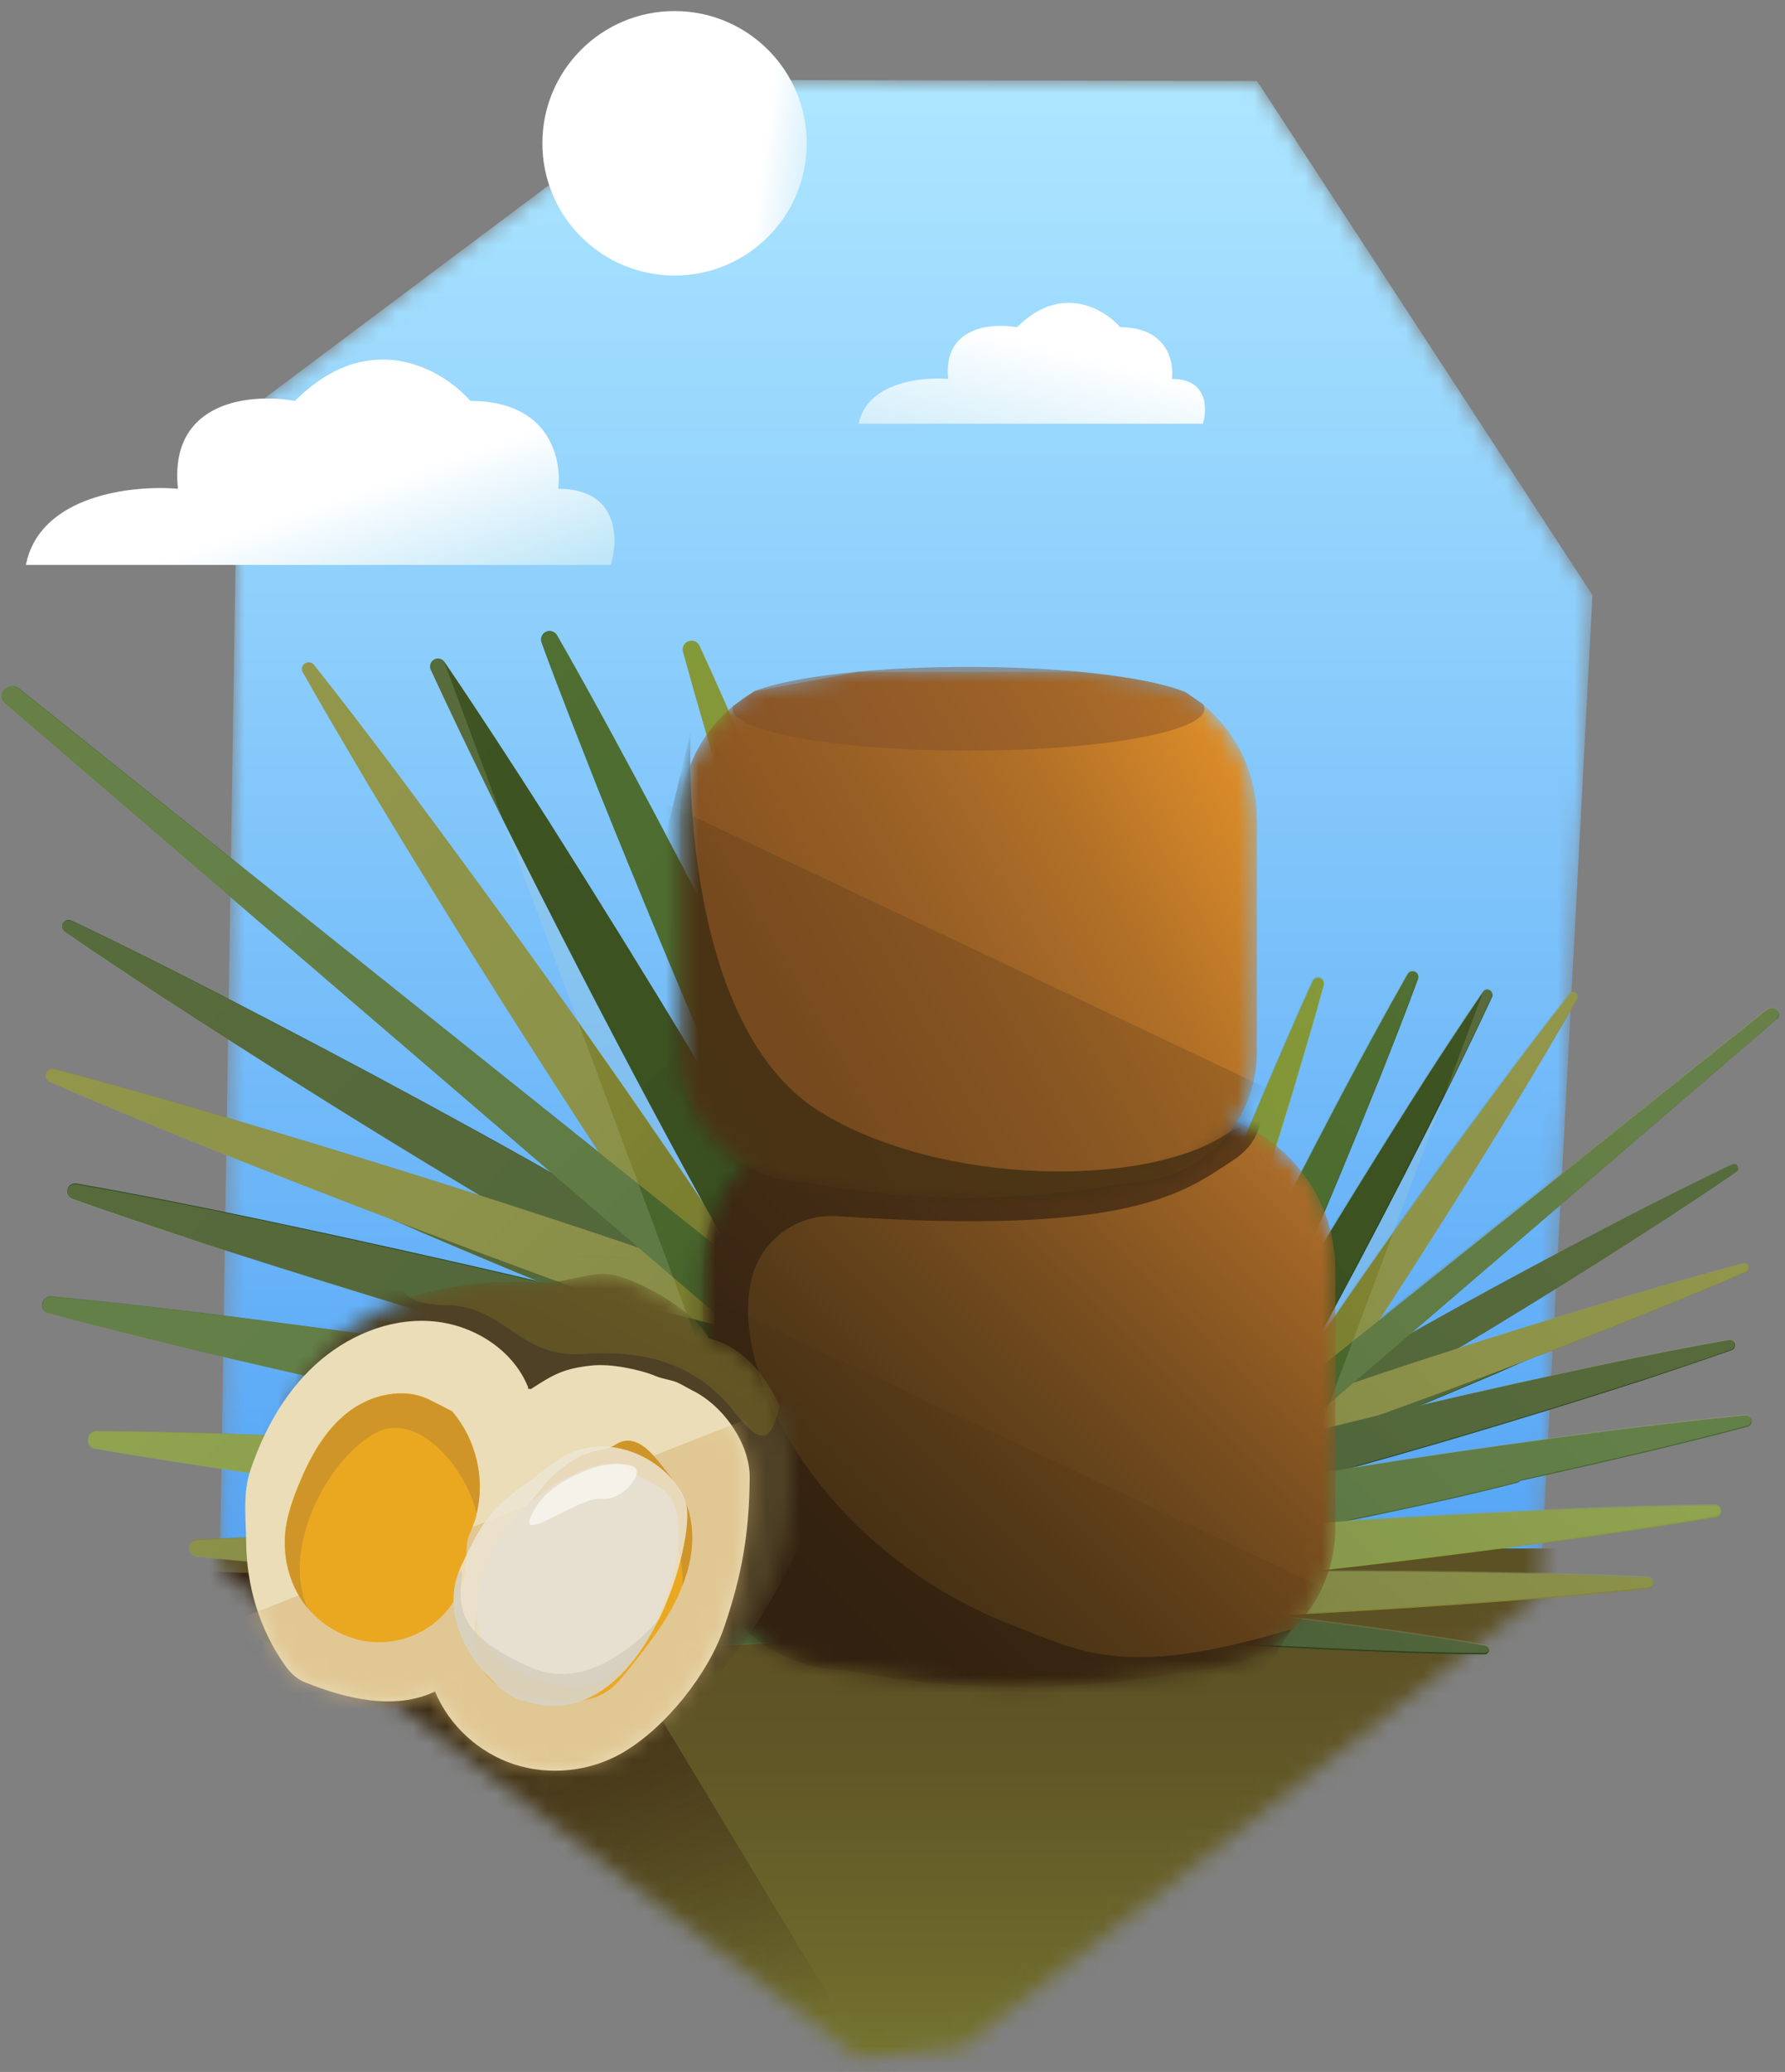 <svg width="106" height="123" viewBox="0 0 106 123" fill="none" xmlns="http://www.w3.org/2000/svg">
<rect x="0" y="0" width="106" height="123" fill="#808080" stroke="none"/>
<mask id="mask0_650_154" style="mask-type:luminance" maskUnits="userSpaceOnUse" x="13" y="4" width="82" height="119">
<path d="M50.989 122.177L13.053 93.143L14.122 24.835L40.937 4.744L74.649 4.811L94.567 35.329L91.439 94.72L57.125 121.575L50.989 122.177Z" fill="white"/>
</mask>
<g mask="url(#mask0_650_154)">
<path d="M50.989 122.177L13.052 93.143L14.121 24.835L40.936 4.744L74.649 4.811L94.566 35.329L91.438 94.72L57.124 121.575L50.989 122.177Z" fill="url(#paint0_linear_650_154)"/>
<path d="M5.834 131.775H104.445V91.926L5.834 91.926V131.775Z" fill="url(#paint1_linear_650_154)"/>
<path d="M34.539 94.207L50.992 121.457C49.716 123.529 54.015 126.639 54.954 127.064C55.075 127.096 55.127 127.113 55.105 127.113C55.076 127.113 55.024 127.096 54.954 127.064C52.878 126.515 30.611 121.477 19.114 118.886L9.859 93.178L34.539 94.207Z" fill="url(#paint2_linear_650_154)"/>
</g>
<path d="M61.964 95.241C62.419 89.146 63.1 83.05 63.876 76.995C64.143 75.03 64.437 72.877 64.758 70.926C64.785 70.792 64.918 70.699 65.052 70.712C65.172 70.739 65.266 70.846 65.266 70.966C65.266 72.436 65.239 74.081 65.212 75.564C65.038 82.181 64.718 88.825 64.156 95.415C63.969 96.845 61.911 96.698 61.964 95.241Z" fill="#2C421C"/>
<path d="M63.93 94.694C70.025 95.201 76.107 95.937 82.163 96.765C84.128 97.046 86.266 97.354 88.218 97.701C88.352 97.728 88.445 97.862 88.419 97.995C88.392 98.115 88.285 98.209 88.165 98.209C86.694 98.209 85.05 98.156 83.566 98.116C76.949 97.875 70.319 97.501 63.716 96.886C62.285 96.699 62.459 94.64 63.916 94.694H63.93Z" fill="#2C421C"/>
<path d="M73.728 85.349C78.607 83.518 83.579 81.887 88.565 80.35C90.183 79.855 91.961 79.334 93.591 78.893C93.712 78.866 93.845 78.933 93.872 79.067C93.899 79.174 93.846 79.294 93.752 79.334C92.963 79.708 92.174 80.069 91.373 80.43C90.771 80.698 89.581 81.219 88.98 81.486C84.181 83.531 79.342 85.51 74.436 87.274C73.166 87.675 72.498 85.884 73.728 85.363V85.349Z" fill="#2C421C"/>
<path d="M68.047 90.095C73.501 89.199 79.008 88.517 84.502 87.956C85.184 87.889 86.574 87.755 87.256 87.702C88.178 87.622 89.101 87.555 90.023 87.501C90.17 87.501 90.29 87.609 90.304 87.755C90.304 87.889 90.224 87.996 90.103 88.023C88.82 88.357 87.363 88.705 86.066 88.999C80.225 90.309 74.33 91.472 68.408 92.381C66.911 92.541 66.55 90.416 68.047 90.095Z" fill="#436530"/>
<path d="M76.896 81.66C81.093 75.377 85.504 69.215 90.022 63.159C91.038 61.809 92.175 60.325 93.217 59.002C93.311 58.882 93.485 58.868 93.592 58.962C93.699 59.042 93.725 59.189 93.659 59.31C92.83 60.78 91.881 62.384 91.012 63.841C88.325 68.319 85.518 72.784 82.684 77.168C81.414 79.12 80.144 81.058 78.821 82.983C78.46 83.518 77.725 83.652 77.19 83.291C76.668 82.93 76.522 82.208 76.869 81.687L76.896 81.66Z" fill="#878533"/>
<path d="M70.693 87.608C76.628 85.857 82.643 84.307 88.672 82.863C90.624 82.409 92.763 81.914 94.728 81.513C94.861 81.486 94.995 81.58 95.022 81.713C95.048 81.834 94.981 81.954 94.861 81.994C93.471 82.529 91.894 83.077 90.49 83.585C84.154 85.777 77.751 87.849 71.294 89.68C69.918 90.015 69.343 88.076 70.693 87.608Z" fill="#8A9E3B"/>
<path d="M72.457 84.307C76.093 77.797 79.983 71.421 83.966 65.124C85.263 63.079 86.707 60.874 88.07 58.882C88.164 58.735 88.364 58.708 88.498 58.802C88.618 58.895 88.672 59.056 88.605 59.189C87.856 60.82 86.974 62.625 86.186 64.242C82.59 71.474 78.82 78.639 74.81 85.644C73.861 87.141 71.642 85.911 72.444 84.307H72.457Z" fill="#2C421C"/>
<path d="M68.608 87.261C72.057 79.775 75.786 72.383 79.623 65.085C80.879 62.718 82.269 60.152 83.593 57.826C83.686 57.666 83.9 57.612 84.061 57.706C84.208 57.786 84.261 57.96 84.208 58.12C83.526 59.992 82.71 62.05 81.975 63.908C78.633 72.196 75.104 80.444 71.295 88.518C70.386 90.242 67.859 89.079 68.594 87.261H68.608Z" fill="#436530"/>
<path d="M64.892 90.803C67.833 82.555 71.081 74.388 74.45 66.301C75.559 63.681 76.775 60.82 77.952 58.253C78.032 58.08 78.246 57.999 78.42 58.08C78.58 58.147 78.66 58.32 78.607 58.494C78.059 60.526 77.377 62.785 76.775 64.817C74.864 71.1 72.819 77.382 70.693 83.585C69.744 86.352 68.782 89.105 67.752 91.846C67.458 92.634 66.589 93.035 65.801 92.741C65.025 92.447 64.624 91.592 64.905 90.816L64.892 90.803Z" fill="#8A9E3B"/>
<path d="M62.124 93.45C64.691 84.587 67.565 75.778 70.613 67.063C71.308 65.111 72.07 62.959 72.805 61.047C72.872 60.874 73.059 60.793 73.233 60.86C73.38 60.914 73.473 61.074 73.433 61.234C73.019 63.24 72.497 65.472 72.016 67.477C70.532 73.68 68.915 79.922 67.217 86.058C66.455 88.798 65.693 91.538 64.865 94.252C64.637 95.001 63.835 95.428 63.087 95.201C62.338 94.974 61.91 94.185 62.124 93.45Z" fill="#878533"/>
<path d="M80.491 81.045C85.959 77.85 91.546 74.856 97.174 71.942C99.005 71.006 101.01 70.004 102.855 69.121C102.989 69.068 103.136 69.121 103.189 69.242C103.243 69.362 103.203 69.496 103.109 69.562C101.852 70.431 100.435 71.367 99.152 72.209C93.404 75.939 87.549 79.561 81.601 82.957C80.304 83.625 79.248 81.834 80.491 81.032V81.045Z" fill="#2C421C"/>
<path d="M76.856 83.305C83.981 80.791 91.212 78.532 98.471 76.407C100.102 75.939 101.893 75.431 103.524 75.003C103.671 74.963 103.818 75.057 103.845 75.19C103.885 75.324 103.818 75.458 103.698 75.498C102.16 76.18 100.422 76.888 98.859 77.53C94.019 79.495 89.1 81.38 84.195 83.171C82.016 83.973 79.823 84.761 77.618 85.497C77.003 85.697 76.348 85.376 76.134 84.761C75.933 84.16 76.254 83.505 76.842 83.291L76.856 83.305Z" fill="#878533"/>
<path d="M73.554 86.138C80.746 84.2 88.031 82.529 95.329 80.978C97.695 80.484 100.289 79.962 102.668 79.548C102.842 79.521 103.002 79.628 103.029 79.802C103.056 79.949 102.962 80.096 102.829 80.15C101.144 80.751 99.233 81.379 97.522 81.954C89.835 84.427 82.069 86.74 74.263 88.758C72.525 89.132 71.87 86.673 73.567 86.138H73.554Z" fill="#2C421C"/>
<path d="M70.947 88.745C79.048 87.248 87.242 86.031 95.423 84.962C98.083 84.628 100.984 84.28 103.644 84.026C103.831 84.013 104.005 84.147 104.018 84.334C104.031 84.507 103.924 84.654 103.764 84.695C101.839 85.216 99.687 85.737 97.749 86.205C89.046 88.25 80.278 90.122 71.482 91.672C69.557 91.926 69.035 89.186 70.96 88.745H70.947Z" fill="#436530"/>
<path d="M66.83 91.338C75.545 90.509 84.328 89.988 93.07 89.6C95.917 89.493 99.019 89.386 101.852 89.36C102.04 89.36 102.2 89.52 102.2 89.707C102.2 89.881 102.08 90.028 101.906 90.055C99.82 90.416 97.495 90.763 95.396 91.071C88.899 92.007 82.336 92.822 75.813 93.517C72.912 93.825 69.998 94.119 67.084 94.359C66.242 94.426 65.52 93.798 65.453 92.969C65.386 92.14 66.001 91.418 66.816 91.338H66.83Z" fill="#8A9E3B"/>
<path d="M63.755 93.503C72.979 93.209 82.242 93.223 91.466 93.423C93.525 93.477 95.81 93.543 97.869 93.65C98.056 93.65 98.19 93.811 98.176 93.998C98.176 94.158 98.043 94.292 97.882 94.305C95.837 94.533 93.564 94.72 91.506 94.894C85.156 95.402 78.713 95.789 72.35 96.07C69.517 96.19 66.669 96.311 63.836 96.364C63.047 96.377 62.392 95.749 62.378 94.96C62.365 94.185 62.98 93.53 63.755 93.503Z" fill="#878533"/>
<path d="M105.515 60.499L63.101 96.926C62.646 97.3 61.764 96.712 61.323 96.284C60.882 95.856 60.895 95.201 61.336 94.827L104.941 59.938C105.114 59.804 105.382 59.818 105.529 59.978C105.689 60.139 105.676 60.366 105.515 60.513V60.499Z" fill="#41612D"/>
<path opacity="0.71" d="M105.516 60.499L83.821 79.133C88.219 76.647 92.683 74.268 97.175 71.942C99.006 71.006 101.011 69.99 102.856 69.121C102.99 69.068 103.137 69.121 103.19 69.242C103.244 69.362 103.203 69.496 103.11 69.562C101.853 70.431 100.436 71.367 99.153 72.209C95.036 74.883 90.879 77.489 86.655 80.002C90.571 78.746 94.515 77.543 98.471 76.393C100.102 75.925 101.893 75.417 103.524 74.99C103.671 74.95 103.818 75.043 103.845 75.177C103.872 75.31 103.818 75.444 103.698 75.484C102.161 76.166 100.423 76.874 98.859 77.516C96.025 78.666 93.178 79.788 90.317 80.871C89.823 81.085 89.301 81.312 88.967 81.459C87.43 82.114 85.893 82.769 84.342 83.398C87.991 82.542 91.654 81.727 95.317 80.951C97.683 80.457 100.276 79.936 102.655 79.521C102.829 79.494 102.99 79.601 103.016 79.775C103.043 79.922 102.949 80.069 102.816 80.123C101.131 80.724 99.22 81.353 97.509 81.914C91.814 83.745 86.08 85.483 80.305 87.087C85.331 86.285 90.371 85.577 95.41 84.908C98.07 84.574 100.971 84.227 103.631 83.972C103.818 83.959 103.992 84.093 104.005 84.28C104.019 84.454 103.912 84.601 103.751 84.641C101.827 85.162 99.674 85.683 97.736 86.151C95.25 86.74 92.763 87.301 90.264 87.862C90.224 87.916 90.17 87.956 90.117 87.969C88.833 88.303 87.376 88.651 86.08 88.945C84.075 89.4 82.056 89.827 80.038 90.228C84.382 89.948 88.74 89.721 93.084 89.533C95.932 89.426 99.033 89.32 101.867 89.293C102.054 89.293 102.214 89.453 102.214 89.64C102.214 89.814 102.094 89.961 101.92 89.988C99.835 90.349 97.509 90.696 95.41 91.004C89.649 91.832 83.821 92.568 78.019 93.209C82.511 93.209 87.002 93.263 91.48 93.356C93.539 93.41 95.825 93.477 97.883 93.584C98.07 93.584 98.204 93.744 98.191 93.931C98.191 94.092 98.057 94.225 97.897 94.239C95.851 94.466 93.579 94.653 91.52 94.827C86.267 95.241 80.96 95.575 75.68 95.843C77.845 96.11 80.011 96.391 82.177 96.685C84.141 96.966 86.28 97.273 88.232 97.621C88.366 97.647 88.459 97.781 88.432 97.915C88.406 98.035 88.299 98.129 88.178 98.129C86.708 98.129 85.064 98.075 83.58 98.035C79.396 97.888 75.212 97.687 71.028 97.393C68.595 97.233 66.162 97.032 63.729 96.805C63.569 96.778 63.422 96.738 63.302 96.671L63.088 96.845C62.633 97.22 61.751 96.631 61.31 96.204C60.869 95.776 60.882 95.121 61.323 94.747C61.323 94.747 61.577 94.546 62.045 94.172C62.045 94.065 62.059 93.958 62.072 93.838C62.072 93.717 62.072 93.584 62.099 93.463C62.553 87.943 63.168 82.422 63.877 76.928C64.144 74.963 64.438 72.811 64.759 70.859C64.785 70.725 64.919 70.632 65.053 70.645C65.173 70.672 65.267 70.779 65.267 70.899C65.267 72.37 65.24 74.014 65.213 75.498C65.133 78.398 65.026 81.299 64.892 84.186C66.697 78.425 68.622 72.677 70.6 66.983C71.295 65.031 72.057 62.879 72.793 60.967C72.859 60.793 73.046 60.713 73.22 60.78C73.367 60.834 73.461 60.994 73.421 61.154C73.006 63.159 72.485 65.392 72.004 67.41C70.961 71.755 69.852 76.126 68.702 80.457C70.547 75.685 72.472 70.939 74.437 66.221C75.546 63.601 76.763 60.74 77.939 58.173C78.019 58 78.233 57.919 78.407 58C78.567 58.066 78.647 58.24 78.594 58.414C78.046 60.446 77.364 62.705 76.763 64.737C75.118 70.151 73.367 75.564 71.549 80.925C74.143 75.564 76.843 70.257 79.61 65.004C80.867 62.638 82.257 60.072 83.58 57.746C83.674 57.585 83.888 57.532 84.048 57.625C84.195 57.706 84.248 57.879 84.195 58.04C83.513 59.911 82.698 61.97 81.963 63.828C80.051 68.56 78.086 73.265 76.041 77.957C78.18 74.321 80.372 70.739 82.618 67.17C83.059 66.461 83.5 65.766 83.941 65.058C85.238 63.012 86.681 60.807 88.045 58.815C88.138 58.668 88.339 58.641 88.472 58.735C88.593 58.828 88.646 58.989 88.579 59.123C87.831 60.753 86.949 62.558 86.16 64.175C83.473 69.562 80.706 74.923 77.805 80.189C81.722 74.388 85.812 68.694 89.996 63.079C91.012 61.729 92.148 60.245 93.191 58.922C93.285 58.802 93.459 58.788 93.566 58.882C93.672 58.962 93.699 59.109 93.632 59.229C92.804 60.7 91.855 62.304 90.986 63.761C88.299 68.239 85.492 72.704 82.658 77.088C82.404 77.476 82.15 77.877 81.896 78.265C93.178 69.242 104.888 59.871 104.901 59.858C105.075 59.724 105.342 59.737 105.489 59.898C105.65 60.058 105.636 60.285 105.476 60.432L105.516 60.499Z" fill="url(#paint3_linear_650_154)"/>
<path opacity="0.17" d="M88.072 58.882C88.165 58.735 88.366 58.708 88.5 58.801C88.62 58.895 88.673 59.056 88.606 59.189C87.858 60.82 86.976 62.625 86.187 64.242C83.5 69.629 80.733 74.99 77.832 80.256C81.749 74.455 85.84 68.76 90.023 63.146C91.039 61.796 92.176 60.312 93.218 58.989C93.312 58.868 93.486 58.855 93.593 58.949C93.7 59.029 93.726 59.176 93.659 59.296C92.831 60.767 91.882 62.371 91.013 63.828C88.326 68.306 85.519 72.77 82.685 77.155C82.431 77.543 82.177 77.944 81.923 78.331C93.205 69.308 104.915 59.938 104.928 59.924C105.102 59.791 105.369 59.804 105.516 59.965C105.677 60.125 105.663 60.352 105.503 60.499L83.808 79.133C88.206 76.647 92.67 74.268 97.162 71.942C98.993 71.006 100.998 69.99 102.843 69.121C102.977 69.068 103.124 69.121 103.177 69.242C103.23 69.362 103.19 69.495 103.097 69.562C101.84 70.431 100.423 71.367 99.14 72.209C95.023 74.882 90.866 77.489 86.641 80.002C90.558 78.746 94.501 77.543 98.458 76.393C100.089 75.925 101.88 75.417 103.511 74.989C103.658 74.949 103.805 75.043 103.832 75.177C103.859 75.31 103.805 75.444 103.685 75.484C102.148 76.166 100.41 76.874 98.846 77.516C96.012 78.665 93.165 79.788 90.304 80.871C89.81 81.085 89.288 81.312 88.954 81.459C87.417 82.114 85.88 82.769 84.329 83.398C87.978 82.542 91.641 81.727 95.304 80.951C97.67 80.457 100.263 79.935 102.642 79.521C102.816 79.494 102.977 79.601 103.003 79.775C103.03 79.922 102.936 80.069 102.803 80.123C101.118 80.724 99.207 81.352 97.496 81.914C91.801 83.745 86.067 85.483 80.292 87.087C85.318 86.285 90.358 85.576 95.397 84.908C98.057 84.574 100.958 84.226 103.618 83.972C103.805 83.959 103.979 84.093 103.992 84.28C104.006 84.454 103.899 84.601 103.738 84.641C101.814 85.162 99.661 85.683 97.723 86.151C95.237 86.739 92.751 87.301 90.251 87.862C90.211 87.916 90.157 87.956 90.104 87.969C88.82 88.303 87.363 88.651 86.067 88.945C84.062 89.4 82.043 89.827 80.025 90.228C84.369 89.948 88.727 89.72 93.071 89.533C95.918 89.426 99.02 89.319 101.854 89.293C102.041 89.293 102.201 89.453 102.201 89.64C102.201 89.814 102.081 89.961 101.907 89.988C99.822 90.349 97.496 90.696 95.397 91.004C89.636 91.832 83.808 92.568 78.006 93.209C82.498 93.209 86.989 93.263 91.467 93.356C93.526 93.41 95.811 93.477 97.87 93.584C98.057 93.584 98.191 93.744 98.178 93.931C98.178 94.091 98.044 94.225 97.883 94.239C95.838 94.466 93.566 94.653 91.507 94.827C86.254 95.241 80.947 95.575 75.667 95.843C77.832 96.11 79.998 96.391 82.163 96.685C84.128 96.966 86.267 97.273 88.219 97.621C88.353 97.647 88.446 97.781 88.419 97.915C88.393 98.035 88.286 98.128 88.165 98.128C86.695 98.128 85.051 98.075 83.567 98.035C80.252 97.915 76.937 97.767 73.622 97.567" fill="#CFDCBE"/>
<path d="M65.48 93.771C64.799 84.641 63.783 75.511 62.606 66.421C62.219 63.481 61.764 60.259 61.283 57.332C61.243 57.131 61.056 56.984 60.842 57.024C60.655 57.051 60.521 57.211 60.521 57.398C60.508 59.604 60.561 62.064 60.601 64.283C60.869 74.201 61.337 84.147 62.179 94.025C62.446 96.164 65.534 95.937 65.467 93.758L65.48 93.771Z" fill="#2C421C"/>
<path d="M62.554 92.942C53.424 93.704 44.307 94.8 35.231 96.057C32.29 96.471 29.082 96.953 26.154 97.46C25.954 97.501 25.807 97.688 25.847 97.902C25.873 98.089 26.034 98.209 26.221 98.209C28.427 98.209 30.886 98.129 33.105 98.075C43.024 97.728 52.956 97.166 62.834 96.244C64.973 95.95 64.719 92.876 62.54 92.956L62.554 92.942Z" fill="#2C421C"/>
<path d="M47.876 78.96C40.564 76.219 33.118 73.773 25.66 71.474C23.227 70.739 20.58 69.95 18.134 69.295C17.947 69.242 17.759 69.362 17.706 69.549C17.666 69.71 17.746 69.883 17.893 69.95C19.069 70.512 20.259 71.046 21.449 71.581C22.344 71.982 24.136 72.771 25.031 73.158C32.209 76.233 39.468 79.174 46.82 81.834C48.732 82.435 49.734 79.749 47.876 78.96Z" fill="#2C421C"/>
<path d="M56.378 86.058C48.21 84.708 39.963 83.692 31.728 82.863C30.699 82.756 28.627 82.569 27.598 82.476C26.221 82.369 24.844 82.248 23.454 82.168C23.24 82.168 23.039 82.329 23.039 82.542C23.039 82.73 23.16 82.903 23.334 82.957C25.258 83.465 27.437 83.973 29.389 84.427C38.145 86.379 46.98 88.13 55.843 89.48C58.089 89.734 58.623 86.539 56.391 86.058H56.378Z" fill="#436530"/>
<path d="M43.117 73.426C36.834 64.002 30.217 54.779 23.44 45.702C21.916 43.684 20.219 41.451 18.641 39.473C18.508 39.299 18.254 39.272 18.08 39.406C17.919 39.526 17.879 39.754 17.986 39.914C19.216 42.106 20.66 44.526 21.943 46.705C25.98 53.415 30.164 60.099 34.428 66.662C36.326 69.59 38.238 72.504 40.216 75.378C40.764 76.18 41.86 76.38 42.649 75.832C43.438 75.298 43.638 74.215 43.117 73.426Z" fill="#878533"/>
<path d="M52.407 82.329C43.505 79.709 34.508 77.383 25.472 75.23C22.545 74.535 19.337 73.8 16.396 73.212C16.195 73.172 15.995 73.305 15.954 73.506C15.914 73.68 16.021 73.867 16.182 73.92C18.267 74.722 20.62 75.551 22.745 76.3C32.249 79.588 41.834 82.689 51.498 85.443C53.557 85.938 54.413 83.037 52.394 82.342L52.407 82.329Z" fill="#8A9E3B"/>
<path d="M49.774 77.396C44.32 67.651 38.506 58.093 32.53 48.656C30.579 45.595 28.427 42.28 26.395 39.299C26.248 39.085 25.954 39.032 25.74 39.179C25.553 39.312 25.486 39.553 25.579 39.753C26.702 42.2 28.012 44.9 29.202 47.333C34.589 58.16 40.23 68.908 46.245 79.401C47.662 81.647 50.991 79.802 49.774 77.396Z" fill="#2C421C"/>
<path d="M55.535 81.807C50.376 70.578 44.788 59.51 39.027 48.576C37.142 45.033 35.07 41.183 33.078 37.708C32.931 37.467 32.624 37.374 32.383 37.521C32.169 37.641 32.076 37.908 32.156 38.136C33.172 40.929 34.402 44.017 35.498 46.811C40.497 59.229 45.791 71.581 51.498 83.678C52.849 86.258 56.645 84.52 55.535 81.794V81.807Z" fill="#436530"/>
<path d="M61.109 87.114C56.698 74.749 51.833 62.518 46.793 50.407C45.136 46.477 43.318 42.2 41.54 38.337C41.419 38.069 41.112 37.962 40.844 38.083C40.604 38.189 40.497 38.457 40.564 38.697C41.392 41.745 42.395 45.127 43.317 48.175C46.178 57.586 49.253 67.01 52.434 76.3C53.851 80.444 55.308 84.574 56.832 88.678C57.273 89.855 58.583 90.456 59.759 90.015C60.922 89.587 61.524 88.29 61.109 87.127V87.114Z" fill="#8A9E3B"/>
<path d="M65.254 91.084C61.404 77.81 57.099 64.617 52.541 51.557C51.499 48.643 50.362 45.421 49.253 42.534C49.159 42.28 48.865 42.16 48.611 42.253C48.384 42.347 48.264 42.574 48.304 42.814C48.932 45.822 49.707 49.164 50.416 52.172C52.635 61.462 55.068 70.806 57.607 80.016C58.744 84.12 59.893 88.224 61.136 92.287C61.484 93.424 62.674 94.052 63.81 93.718C64.933 93.383 65.561 92.207 65.24 91.084H65.254Z" fill="#878533"/>
<path d="M37.743 72.49C29.549 67.705 21.181 63.213 12.746 58.869C10.006 57.465 7.011 55.955 4.231 54.645C4.044 54.551 3.816 54.645 3.723 54.832C3.643 55.006 3.696 55.206 3.857 55.313C5.728 56.623 7.867 58.013 9.778 59.283C18.4 64.871 27.156 70.298 36.072 75.391C38.01 76.394 39.588 73.707 37.743 72.504V72.49Z" fill="#2C421C"/>
<path d="M43.183 75.886C32.503 72.129 21.662 68.734 10.794 65.553C8.361 64.858 5.661 64.082 3.215 63.454C3.001 63.4 2.774 63.534 2.72 63.748C2.667 63.935 2.774 64.136 2.947 64.216C5.247 65.232 7.853 66.301 10.193 67.264C17.451 70.204 24.817 73.025 32.155 75.725C35.43 76.928 38.705 78.105 42.007 79.214C42.929 79.522 43.919 79.027 44.226 78.118C44.533 77.209 44.052 76.233 43.157 75.912L43.183 75.886Z" fill="#878533"/>
<path d="M48.13 80.123C37.342 77.222 26.435 74.709 15.513 72.397C11.958 71.661 8.095 70.873 4.525 70.258C4.271 70.218 4.031 70.391 3.991 70.645C3.951 70.873 4.084 71.087 4.298 71.167C6.825 72.076 9.685 73.011 12.252 73.867C23.761 77.57 35.391 81.032 47.101 84.066C49.694 84.628 50.697 80.952 48.13 80.136V80.123Z" fill="#2C421C"/>
<path d="M52.033 84.026C39.882 81.78 27.624 79.963 15.367 78.358C11.383 77.85 7.039 77.329 3.055 76.955C2.774 76.928 2.52 77.142 2.494 77.423C2.467 77.677 2.627 77.904 2.868 77.957C5.742 78.733 8.963 79.521 11.878 80.23C24.911 83.291 38.051 86.098 51.231 88.411C54.119 88.798 54.894 84.695 52.02 84.026H52.033Z" fill="#436530"/>
<path d="M58.209 87.916C45.149 86.673 32.009 85.884 18.895 85.309C14.645 85.136 9.993 84.975 5.742 84.948C5.448 84.948 5.221 85.176 5.221 85.47C5.221 85.724 5.408 85.951 5.648 85.991C8.763 86.539 12.252 87.061 15.393 87.528C25.125 88.932 34.963 90.148 44.721 91.191C49.079 91.659 53.423 92.1 57.795 92.448C59.051 92.555 60.147 91.619 60.241 90.362C60.334 89.119 59.425 88.036 58.196 87.916H58.209Z" fill="#8A9E3B"/>
<path d="M62.821 91.164C49.012 90.723 35.124 90.75 21.302 91.044C18.214 91.124 14.792 91.231 11.704 91.392C11.437 91.405 11.223 91.632 11.236 91.913C11.236 92.154 11.437 92.354 11.677 92.381C14.738 92.715 18.147 92.996 21.235 93.263C30.753 94.025 40.404 94.6 49.935 95.028C54.186 95.215 58.436 95.375 62.701 95.455C63.877 95.482 64.853 94.533 64.879 93.357C64.906 92.194 63.984 91.218 62.821 91.178V91.164Z" fill="#878533"/>
<path d="M0.261 41.732L63.81 96.297C64.492 96.872 65.815 95.963 66.483 95.322C67.138 94.68 67.125 93.704 66.457 93.129C66.457 93.129 1.143 40.863 1.13 40.863C0.876 40.662 0.475 40.689 0.234 40.93C0.007 41.17 0.007 41.518 0.261 41.732Z" fill="#41612D"/>
<path opacity="0.71" d="M0.26 41.732L32.77 69.643C26.18 65.913 19.483 62.344 12.759 58.882C10.019 57.478 7.024 55.968 4.244 54.658C4.057 54.564 3.83 54.658 3.736 54.845C3.656 55.019 3.709 55.219 3.87 55.326C5.741 56.636 7.88 58.026 9.791 59.296C15.954 63.293 22.196 67.21 28.519 70.98C22.637 69.095 16.729 67.303 10.821 65.566C8.388 64.871 5.688 64.095 3.241 63.467C3.027 63.413 2.8 63.534 2.747 63.761C2.693 63.948 2.8 64.149 2.974 64.229C5.273 65.245 7.88 66.314 10.219 67.277C14.457 69.001 18.734 70.672 23.025 72.303C23.774 72.624 24.549 72.971 25.044 73.185C27.343 74.174 29.655 75.137 31.968 76.099C26.501 74.816 21.007 73.6 15.526 72.436C11.984 71.701 8.107 70.913 4.538 70.298C4.284 70.258 4.043 70.418 4.003 70.672C3.963 70.899 4.097 71.113 4.311 71.193C6.837 72.102 9.698 73.038 12.264 73.88C20.793 76.621 29.388 79.24 38.037 81.633C30.511 80.43 22.945 79.361 15.406 78.372C11.422 77.864 7.078 77.342 3.094 76.968C2.814 76.941 2.56 77.155 2.533 77.436C2.506 77.69 2.667 77.917 2.907 77.971C5.781 78.746 9.003 79.535 11.917 80.243C15.646 81.125 19.376 81.968 23.119 82.81C23.172 82.89 23.252 82.943 23.346 82.97C25.271 83.478 27.45 83.986 29.401 84.441C32.409 85.109 35.43 85.764 38.465 86.379C31.954 85.964 25.431 85.617 18.921 85.336C14.671 85.162 10.019 85.002 5.768 84.975C5.474 84.975 5.246 85.202 5.246 85.496C5.246 85.751 5.434 85.978 5.674 86.018C8.789 86.566 12.278 87.087 15.419 87.555C24.054 88.798 32.783 89.894 41.472 90.87C34.748 90.87 28.025 90.937 21.314 91.084C18.226 91.164 14.804 91.271 11.716 91.432C11.449 91.445 11.235 91.672 11.248 91.953C11.248 92.194 11.449 92.394 11.69 92.421C14.751 92.755 18.159 93.036 21.247 93.303C29.121 93.931 37.074 94.426 44.988 94.827C41.739 95.228 38.491 95.656 35.256 96.097C32.316 96.511 29.107 96.993 26.18 97.5C25.979 97.54 25.832 97.728 25.872 97.942C25.899 98.129 26.06 98.249 26.247 98.249C28.452 98.249 30.912 98.182 33.131 98.115C39.4 97.888 45.669 97.581 51.939 97.153C55.588 96.899 59.224 96.618 62.86 96.271C63.101 96.244 63.315 96.164 63.502 96.07L63.809 96.338C64.491 96.912 65.814 96.003 66.483 95.362C67.138 94.72 67.124 93.744 66.456 93.169C66.456 93.169 66.082 92.862 65.386 92.314C65.386 92.153 65.36 91.98 65.346 91.819C65.346 91.632 65.346 91.445 65.306 91.245C64.638 82.97 63.702 74.696 62.633 66.461C62.245 63.52 61.791 60.299 61.309 57.371C61.269 57.171 61.082 57.024 60.868 57.064C60.681 57.091 60.547 57.251 60.547 57.438C60.534 59.644 60.587 62.103 60.628 64.323C60.748 68.667 60.895 73.011 61.109 77.342C58.409 68.707 55.535 60.112 52.554 51.57C51.511 48.656 50.375 45.434 49.265 42.547C49.172 42.293 48.878 42.173 48.624 42.266C48.397 42.36 48.276 42.587 48.316 42.828C48.944 45.835 49.72 49.177 50.428 52.185C51.979 58.695 53.65 65.231 55.374 71.728C52.607 64.576 49.733 57.478 46.792 50.407C45.135 46.477 43.317 42.2 41.539 38.336C41.419 38.069 41.111 37.962 40.844 38.082C40.603 38.189 40.496 38.457 40.563 38.697C41.392 41.745 42.395 45.127 43.317 48.175C45.776 56.275 48.397 64.389 51.123 72.436C47.247 64.416 43.197 56.462 39.039 48.589C37.154 45.047 35.083 41.197 33.091 37.721C32.944 37.481 32.636 37.387 32.396 37.534C32.182 37.654 32.088 37.922 32.169 38.149C33.184 40.943 34.414 44.031 35.51 46.825C38.371 53.909 41.312 60.967 44.373 67.985C41.178 62.545 37.876 57.158 34.521 51.824C33.866 50.768 33.198 49.712 32.529 48.669C30.578 45.608 28.426 42.293 26.394 39.312C26.247 39.098 25.953 39.045 25.739 39.192C25.552 39.325 25.485 39.566 25.578 39.767C26.701 42.213 28.011 44.913 29.201 47.346C33.224 55.42 37.368 63.44 41.713 71.34C35.858 62.652 29.722 54.11 23.439 45.715C21.916 43.697 20.218 41.464 18.641 39.486C18.507 39.312 18.253 39.285 18.079 39.419C17.919 39.539 17.879 39.767 17.986 39.927C19.215 42.119 20.646 44.539 21.942 46.718C25.979 53.428 30.163 60.112 34.428 66.675C34.815 67.263 35.19 67.852 35.577 68.44C18.667 54.912 1.129 40.876 1.116 40.876C0.862 40.676 0.461 40.702 0.22 40.943C-0.007 41.184 -0.007 41.531 0.247 41.745L0.26 41.732Z" fill="url(#paint4_linear_650_154)"/>
<path opacity="0.17" d="M26.381 39.299C26.234 39.085 25.94 39.032 25.726 39.179C25.539 39.312 25.472 39.553 25.565 39.753C26.688 42.2 27.998 44.9 29.188 47.333C33.212 55.407 37.355 63.427 41.7 71.327C35.845 62.638 29.709 54.097 23.427 45.702C21.903 43.683 20.205 41.451 18.628 39.473C18.494 39.299 18.24 39.272 18.066 39.406C17.906 39.526 17.866 39.753 17.973 39.914C19.203 42.106 20.633 44.526 21.929 46.704C25.966 53.415 30.15 60.099 34.415 66.662C34.802 67.25 35.176 67.838 35.564 68.427C18.654 54.899 1.116 40.863 1.103 40.863C0.849 40.662 0.448 40.689 0.207 40.93C-0.02 41.17 -0.02 41.518 0.234 41.732L32.744 69.643C26.154 65.913 19.456 62.344 12.733 58.882C9.992 57.479 6.998 55.968 4.218 54.658C4.03 54.565 3.803 54.658 3.71 54.845C3.629 55.019 3.683 55.219 3.843 55.326C5.715 56.636 7.854 58.027 9.765 59.297C15.928 63.293 22.17 67.21 28.493 70.98C22.611 69.095 16.703 67.304 10.794 65.566C8.362 64.871 5.661 64.095 3.215 63.467C3.001 63.414 2.774 63.534 2.72 63.761C2.667 63.948 2.774 64.149 2.948 64.229C5.247 65.245 7.854 66.314 10.193 67.277C14.43 69.001 18.708 70.672 22.999 72.303C23.747 72.624 24.523 72.971 25.017 73.185C27.317 74.174 29.629 75.137 31.942 76.099C26.474 74.816 20.98 73.6 15.5 72.437C11.957 71.701 8.081 70.913 4.512 70.298C4.258 70.258 4.017 70.418 3.977 70.672C3.937 70.9 4.071 71.113 4.284 71.194C6.811 72.103 9.672 73.038 12.238 73.88C20.767 76.621 29.362 79.241 38.011 81.633C30.485 80.43 22.919 79.361 15.379 78.372C11.396 77.864 7.052 77.343 3.068 76.968C2.787 76.942 2.533 77.155 2.507 77.436C2.48 77.69 2.64 77.917 2.881 77.971C5.755 78.746 8.976 79.535 11.89 80.243C15.62 81.126 19.349 81.968 23.092 82.81C23.146 82.89 23.226 82.944 23.32 82.97C25.245 83.478 27.423 83.986 29.375 84.441C32.383 85.109 35.404 85.764 38.438 86.379C31.928 85.965 25.405 85.617 18.895 85.336C14.644 85.162 9.992 85.002 5.742 84.975C5.447 84.975 5.22 85.203 5.22 85.497C5.22 85.751 5.407 85.978 5.648 86.018C8.763 86.566 12.252 87.087 15.393 87.555C24.028 88.798 32.757 89.894 41.446 90.87C34.722 90.87 27.998 90.937 21.288 91.084C18.2 91.164 14.778 91.271 11.69 91.432C11.423 91.445 11.209 91.672 11.222 91.953C11.222 92.194 11.423 92.394 11.663 92.421C14.724 92.755 18.133 93.036 21.221 93.303C29.094 93.931 37.048 94.426 44.962 94.827C41.713 95.228 38.465 95.656 35.23 96.097C32.289 96.511 29.081 96.993 26.154 97.501C25.953 97.541 25.806 97.728 25.846 97.942C25.873 98.129 26.033 98.249 26.22 98.249C28.426 98.249 30.886 98.182 33.105 98.115C38.064 97.942 43.037 97.715 48.009 97.407" fill="#CFDCBE"/>
<mask id="mask1_650_154" style="mask-type:luminance" maskUnits="userSpaceOnUse" x="41" y="65" width="39" height="36">
<path d="M71.629 99.118C71.014 99.171 70.4 99.238 69.798 99.345C67.044 99.826 63.743 100.187 60.013 100.147C56.605 100.12 53.584 99.759 51.03 99.305C50.536 99.211 50.054 99.158 49.56 99.118C48.424 99.024 46.124 98.596 44.2 96.671C42.676 95.147 41.727 93.035 41.727 90.696V75.498C41.727 70.191 46.031 65.886 51.338 65.886H69.785C75.038 65.886 79.302 70.15 79.302 75.404V90.696C79.302 95.094 75.934 98.717 71.643 99.104L71.629 99.118Z" fill="white"/>
</mask>
<g mask="url(#mask1_650_154)">
<path d="M71.629 99.117C71.014 99.171 70.399 99.238 69.798 99.345C67.044 99.826 63.742 100.187 60.013 100.147C56.604 100.12 53.583 99.759 51.03 99.305C50.535 99.211 50.054 99.157 49.56 99.117C48.423 99.024 46.124 98.596 44.199 96.671C42.675 95.147 41.726 93.035 41.726 90.696V75.497C41.726 70.19 46.031 65.886 51.337 65.886H69.784C75.038 65.886 79.302 70.15 79.302 75.404V90.696C79.302 95.094 75.933 98.716 71.643 99.104L71.629 99.117Z" fill="url(#paint5_linear_650_154)"/>
<path opacity="0.6" d="M73.247 68.867C70.293 70.792 67.218 73.385 49.707 72.196C47.448 72.049 45.362 73.466 44.708 75.644C43.063 81.058 48.49 91.873 60 96.444C64.157 98.008 66.643 99.733 76.696 96.712C76.696 96.712 72.525 103.422 71.563 103.703C70.6 103.983 32.503 100.441 32.222 100.027C31.942 99.612 33.586 67.089 33.586 67.089L53.597 61.649L74.156 63.146C74.156 63.146 76.375 66.822 73.247 68.867Z" fill="#2B1B0F"/>
<path opacity="0.06" d="M40.389 76.299L85.585 97.54L44.025 104.438L37.85 92.086L40.389 59.056V76.299Z" fill="#2B1B0F"/>
</g>
<mask id="mask2_650_154" style="mask-type:luminance" maskUnits="userSpaceOnUse" x="40" y="39" width="35" height="33">
<path d="M74.637 48.562V62.491C74.637 66.501 71.576 69.803 67.659 70.164C67.098 70.218 66.536 70.271 65.988 70.378C63.489 70.819 60.468 71.14 57.059 71.113C53.958 71.086 51.191 70.766 48.865 70.351C48.423 70.271 47.969 70.218 47.514 70.177C46.485 70.097 44.386 69.71 42.635 67.945C41.245 66.555 40.376 64.63 40.376 62.505V48.656C40.376 45.956 41.593 43.536 43.518 41.932C43.919 41.598 44.346 41.304 44.801 41.036L50.963 39.887H64.05C66.871 40.154 69.129 40.582 70.386 41.103C70.76 41.331 71.121 41.584 71.455 41.852C73.394 43.443 74.624 45.862 74.624 48.562H74.637Z" fill="white"/>
</mask>
<g mask="url(#mask2_650_154)">
<path d="M74.637 48.562V62.491C74.637 66.502 71.576 69.803 67.659 70.164C67.098 70.218 66.536 70.271 65.988 70.378C63.489 70.819 60.468 71.14 57.059 71.113C53.958 71.087 51.191 70.766 48.865 70.351C48.423 70.271 47.969 70.218 47.514 70.178C46.485 70.097 44.386 69.71 42.635 67.945C41.245 66.555 40.376 64.63 40.376 62.505V48.656C40.376 45.956 41.593 43.536 43.518 41.932C43.919 41.598 44.346 41.304 44.801 41.037L50.963 39.887H64.05C66.871 40.154 69.129 40.582 70.386 41.103C70.76 41.331 71.121 41.585 71.455 41.852C73.394 43.443 74.624 45.862 74.624 48.562H74.637Z" fill="url(#paint6_linear_650_154)"/>
<path opacity="0.81" d="M41.072 43.269C40.938 43.055 40.122 60.687 48.691 65.994C55.883 70.445 68.02 70.485 72.779 67.357C77.538 64.229 62.566 80.016 62.566 80.016L35.618 65.86L41.058 43.269H41.072Z" fill="#412F13"/>
<path opacity="0.21" d="M37.489 46.718L86.134 69.763L46.833 79.668L24.817 48.389L37.489 46.718Z" fill="#412F13"/>
</g>
<mask id="mask3_650_154" style="mask-type:luminance" maskUnits="userSpaceOnUse" x="15" y="75" width="33" height="29">
<path d="M20.005 99.799C19.751 99.719 19.51 99.626 19.27 99.519C17.706 98.85 16.302 97.621 15.807 96.003C15.54 95.121 15.553 94.198 15.58 93.276C15.7 89.72 16.102 86.098 17.599 82.876C19.096 79.655 21.956 77.503 25.419 76.714C26.448 76.473 28.306 76.166 29.362 76.112C30.752 76.046 31.3 76.179 32.69 76.112C34.041 76.046 35.364 75.364 36.674 75.738C38.345 76.206 41.312 77.904 42.088 79.454C44.333 79.962 45.871 82.141 46.633 84.307C47.368 86.392 47.034 89.413 46.633 91.579C45.777 96.137 42.154 99.853 38.144 102.192C34.388 104.371 29.335 103.516 25.98 100.842C24.015 100.535 21.916 100.454 20.005 99.813V99.799Z" fill="white"/>
</mask>
<g mask="url(#mask3_650_154)">
<path d="M20.005 99.8C19.751 99.719 19.51 99.626 19.27 99.519C17.706 98.851 16.302 97.621 15.807 96.003C15.54 95.121 15.553 94.199 15.58 93.276C15.7 89.721 16.102 86.098 17.599 82.876C19.096 79.655 21.956 77.503 25.419 76.714C26.448 76.474 28.306 76.166 29.362 76.113C30.752 76.046 31.3 76.179 32.69 76.113C34.041 76.046 35.364 75.364 36.674 75.738C38.345 76.206 41.312 77.904 42.088 79.454C44.333 79.962 45.871 82.141 46.633 84.307C47.368 86.392 47.034 89.413 46.633 91.579C45.777 96.137 42.154 99.853 38.144 102.192C34.388 104.371 29.335 103.516 25.98 100.842C24.015 100.535 21.916 100.455 20.005 99.813V99.8Z" fill="url(#paint7_linear_650_154)"/>
<path d="M49.413 78.84C49.52 78.612 49.493 74.268 46.779 81.928C45.937 84.307 45.964 86.833 43.691 83.919C41.419 81.005 38.425 80.11 34.615 80.377C30.805 80.644 30.03 77.503 26.447 77.476C22.865 77.436 23.186 75.204 26.354 74.669C29.535 74.121 41.686 75.03 41.686 75.03L25.899 67.05L9.016 92.728L23.533 102.807C23.533 102.807 32.971 108.248 40.59 101.538C48.21 94.827 51.03 81.486 51.03 81.486L49.399 78.853L49.413 78.84Z" fill="url(#paint8_linear_650_154)"/>
</g>
<path d="M41.045 82.502C40.764 82.369 40.537 82.208 40.203 82.061C39.815 81.901 39.334 81.861 38.933 81.687C37.93 81.273 36.259 80.952 35.177 81.059C33.466 81.233 32.837 81.607 31.527 82.462L31.34 82.436L31.367 82.369C30.471 80.096 28.025 78.572 25.525 78.425C23.026 78.265 20.539 79.348 18.708 81.032C16.877 82.716 15.66 84.935 14.871 87.275C14.404 88.651 14.604 90.122 14.617 91.552C14.644 94.132 15.393 96.685 16.89 98.811C17.197 99.252 17.545 99.639 18.106 99.867C20.566 100.856 23.44 101.551 25.833 100.415C26.662 102.42 28.413 104.037 30.511 104.732C32.623 105.427 35.043 105.174 36.968 104.051C39.521 102.567 42.061 99.372 42.996 96.618C44.066 93.504 44.494 90.991 44.52 87.716C44.534 85.671 42.916 83.385 41.032 82.502H41.045Z" fill="#EADDB7"/>
<mask id="mask4_650_154" style="mask-type:luminance" maskUnits="userSpaceOnUse" x="14" y="78" width="31" height="28">
<path d="M41.045 82.502C40.764 82.369 40.537 82.208 40.203 82.061C39.815 81.901 39.334 81.861 38.933 81.687C37.93 81.273 36.259 80.952 35.177 81.059C33.466 81.233 32.837 81.607 31.527 82.462L31.34 82.436L31.367 82.369C30.471 80.096 28.025 78.572 25.525 78.425C23.026 78.265 20.539 79.348 18.708 81.032C16.877 82.716 15.66 84.935 14.871 87.275C14.404 88.651 14.604 90.122 14.617 91.552C14.644 94.132 15.393 96.685 16.89 98.811C17.197 99.252 17.545 99.639 18.106 99.867C20.566 100.856 23.44 101.551 25.833 100.415C26.662 102.42 28.413 104.037 30.511 104.732C32.623 105.427 35.043 105.174 36.968 104.051C39.521 102.567 42.061 99.372 42.996 96.618C44.066 93.504 44.494 90.991 44.52 87.716C44.534 85.671 42.916 83.385 41.032 82.502H41.045Z" fill="white"/>
</mask>
<g mask="url(#mask4_650_154)">
<path opacity="0.54" d="M48.409 82.649L11.93 96.993L28.439 112.058L44.239 106.604L48.409 82.649Z" fill="#D8B577"/>
</g>
<path d="M28.305 89.908C28.252 90.122 28.172 90.349 28.091 90.563C27.958 90.91 27.784 91.258 27.73 91.632C27.69 91.913 27.704 92.194 27.704 92.474C27.704 93.811 27.102 95.148 26.113 96.07C25.124 97.006 23.747 97.527 22.37 97.487C21.688 97.474 21.02 97.313 20.405 97.046C19.563 96.685 18.814 96.124 18.239 95.428C18.199 95.375 18.159 95.335 18.119 95.281C17.13 93.985 16.742 92.287 16.97 90.67C17.103 89.774 17.411 88.919 17.758 88.076C18.413 86.499 19.269 84.922 20.632 83.852C21.996 82.783 23.974 82.315 25.525 83.104C25.525 83.104 26.46 83.572 26.848 83.785C28.265 85.443 28.826 87.796 28.279 89.894L28.305 89.908Z" fill="#EAA821"/>
<path opacity="0.76" d="M28.305 89.908C27.824 87.408 24.95 83.772 22.41 85.015C19.736 86.312 16.622 91.645 18.253 95.442C18.212 95.388 18.172 95.348 18.132 95.295C17.143 93.998 16.755 92.3 16.983 90.683C17.116 89.787 17.424 88.932 17.771 88.09C18.426 86.512 19.282 84.935 20.645 83.866C22.009 82.796 23.987 82.328 25.538 83.117C25.538 83.117 26.474 83.585 26.861 83.799C28.278 85.456 28.84 87.809 28.291 89.908H28.305Z" fill="#C88F2B"/>
<path d="M40.777 93.397C40.697 93.651 40.617 93.891 40.523 94.132C39.788 96.03 38.505 97.634 37.248 99.198C36.928 99.586 36.62 99.987 36.219 100.281C35.123 101.123 33.666 101.069 32.302 100.869C32.129 100.842 31.968 100.815 31.794 100.789C30.725 100.602 29.562 100.334 28.867 99.425C28.519 98.971 28.346 98.409 28.252 97.835C28.225 97.688 28.212 97.54 28.212 97.393C28.038 94.867 29.321 92.528 30.658 90.442C31.447 89.213 32.289 87.996 33.412 87.114C34.094 86.593 34.896 86.205 35.711 86.071C36.005 86.018 36.299 85.938 36.553 85.764C37.596 85.095 38.491 86.018 39.146 86.833C39.788 87.635 40.43 88.451 40.791 89.427C41.245 90.696 41.152 92.127 40.777 93.41V93.397Z" fill="#EAA821"/>
<path opacity="0.76" d="M40.777 93.397C40.697 93.651 40.617 93.891 40.523 94.132C40.657 92.154 39.44 88.371 37.569 88.103C35.657 87.836 28.225 93.771 28.265 97.22C28.265 97.447 28.265 97.648 28.265 97.822C28.238 97.674 28.225 97.527 28.225 97.38C28.051 94.854 29.335 92.515 30.672 90.429C31.46 89.2 32.302 87.983 33.425 87.101C34.107 86.579 34.909 86.192 35.724 86.058C36.018 86.005 36.312 85.924 36.566 85.751C37.609 85.082 38.505 86.005 39.16 86.82C39.801 87.622 40.443 88.438 40.804 89.413C41.258 90.683 41.165 92.114 40.791 93.397H40.777Z" fill="#C88F2B"/>
<path d="M39.119 88.277C41.619 89.533 39.667 95.976 37.889 97.941C36.111 99.906 34.815 100.748 31.647 99.612C28.479 98.476 27.422 96.27 29 92.541C30.577 88.811 35.269 86.432 36.633 87.02C37.996 87.608 39.132 88.277 39.132 88.277H39.119Z" fill="#C4BCAD"/>
<path opacity="0.85" d="M39.093 96.177C37.502 99.398 34.815 102.219 31.099 100.949C30.204 101.043 25.899 97.38 27.169 93.53C27.223 93.356 27.29 93.183 27.37 93.009C29.108 89.253 29.509 89.426 32.797 86.9C36.085 84.374 40.162 87.007 40.751 89.306C41.018 90.362 40.456 93.423 39.106 96.177H39.093Z" fill="#EDE5D5"/>
<path opacity="0.57" d="M39.093 96.177C37.502 99.398 34.815 102.219 31.099 100.949C30.203 101.043 25.899 97.38 27.169 93.53C27.383 93.156 27.503 93.102 27.423 93.691C27.129 95.763 27.61 97.286 31.58 99.011C34.468 100.254 37.395 98.088 39.093 96.177Z" fill="#CCC4B4"/>
<path opacity="0.85" d="M34.975 87.235C34.093 87.569 32.302 88.291 31.527 90.002C30.751 91.713 34.481 88.799 35.724 88.972C36.967 89.146 38.397 87.328 37.569 87.048C36.74 86.78 35.858 86.887 34.975 87.235Z" fill="#F8F5ED"/>
<path opacity="0.46" d="M71.469 41.852C71.509 41.932 71.522 41.999 71.522 42.079C71.522 43.456 65.253 44.565 57.513 44.565C49.774 44.565 43.504 43.456 43.504 42.079C43.504 42.026 43.504 41.972 43.531 41.919L44.814 41.023C46.111 40.528 48.276 40.127 50.977 39.873C52.928 39.686 55.161 39.593 57.527 39.593C59.893 39.593 62.125 39.7 64.077 39.873C66.897 40.141 69.156 40.569 70.413 41.09L71.482 41.838L71.469 41.852Z" fill="#814E2B"/>
<circle cx="40.058" cy="8.506" r="7.85" fill="url(#paint9_linear_650_154)"/>
<path d="M17.515 23.801C21.961 19.351 26.314 21.947 27.935 23.801C32.659 23.801 33.377 27.278 33.146 29.016C36.758 29.016 36.735 32.03 36.272 33.536H1.536C2.37 29.364 7.904 28.785 10.567 29.016C10.011 23.732 14.967 23.337 17.515 23.801Z" fill="url(#paint10_linear_650_154)"/>
<path d="M60.395 19.426C63.011 16.808 65.573 18.335 66.526 19.426C69.306 19.426 69.729 21.472 69.592 22.495C71.718 22.495 71.704 24.268 71.432 25.155H50.993C51.483 22.7 54.74 22.359 56.307 22.495C55.98 19.385 58.896 19.154 60.395 19.426Z" fill="url(#paint11_linear_650_154)"/>
<defs>
<linearGradient id="paint0_linear_650_154" x1="53.809" y1="4.744" x2="53.809" y2="122.177" gradientUnits="userSpaceOnUse">
<stop stop-color="#ADE6FF"/>
<stop offset="1" stop-color="#388FF3"/>
</linearGradient>
<linearGradient id="paint1_linear_650_154" x1="55.146" y1="91.94" x2="55.146" y2="131.788" gradientUnits="userSpaceOnUse">
<stop offset="0.09" stop-color="#5C5025"/>
<stop offset="0.31" stop-color="#605626"/>
<stop offset="0.63" stop-color="#6D692C"/>
<stop offset="1" stop-color="#828835"/>
</linearGradient>
<linearGradient id="paint2_linear_650_154" x1="19.114" y1="96.263" x2="34.282" y2="127.113" gradientUnits="userSpaceOnUse">
<stop stop-color="#352311"/>
<stop offset="1" stop-color="#352311" stop-opacity="0"/>
</linearGradient>
<linearGradient id="paint3_linear_650_154" x1="64.318" y1="99.225" x2="104.072" y2="58.548" gradientUnits="userSpaceOnUse">
<stop stop-color="#2C421C" stop-opacity="0.5"/>
<stop offset="0.5" stop-color="#677C2F" stop-opacity="0.37"/>
<stop offset="1" stop-color="#8A9E3B" stop-opacity="0.3"/>
</linearGradient>
<linearGradient id="paint4_linear_650_154" x1="61.964" y1="99.733" x2="2.413" y2="38.804" gradientUnits="userSpaceOnUse">
<stop stop-color="#2C421C" stop-opacity="0.5"/>
<stop offset="0.5" stop-color="#677C2F" stop-opacity="0.37"/>
<stop offset="1" stop-color="#8A9E3B" stop-opacity="0.3"/>
</linearGradient>
<linearGradient id="paint5_linear_650_154" x1="45.443" y1="97.928" x2="75.599" y2="67.771" gradientUnits="userSpaceOnUse">
<stop stop-color="#3E2C13"/>
<stop offset="0.15" stop-color="#442F14"/>
<stop offset="0.38" stop-color="#573B18"/>
<stop offset="0.64" stop-color="#774D1E"/>
<stop offset="0.93" stop-color="#A26626"/>
<stop offset="1" stop-color="#AE6D29"/>
</linearGradient>
<linearGradient id="paint6_linear_650_154" x1="40.63" y1="65.004" x2="74.263" y2="45.582" gradientUnits="userSpaceOnUse">
<stop stop-color="#804E20"/>
<stop offset="0.2" stop-color="#865221"/>
<stop offset="0.48" stop-color="#996025"/>
<stop offset="0.54" stop-color="#9F6427"/>
<stop offset="0.72" stop-color="#B37127"/>
<stop offset="1" stop-color="#DE8E29"/>
</linearGradient>
<linearGradient id="paint7_linear_650_154" x1="23.574" y1="102.901" x2="39.16" y2="75.418" gradientUnits="userSpaceOnUse">
<stop offset="0.53" stop-color="#5C5025"/>
<stop offset="0.85" stop-color="#625424"/>
<stop offset="1" stop-color="#685824"/>
</linearGradient>
<linearGradient id="paint8_linear_650_154" x1="22.624" y1="102.286" x2="39.761" y2="72.103" gradientUnits="userSpaceOnUse">
<stop stop-color="#675724"/>
<stop offset="0.19" stop-color="#544725"/>
<stop offset="0.31" stop-color="#4E4126"/>
</linearGradient>
<linearGradient id="paint9_linear_650_154" x1="54.285" y1="21.262" x2="43.849" y2="19.808" gradientUnits="userSpaceOnUse">
<stop stop-color="#6BC6EF"/>
<stop offset="1" stop-color="white"/>
</linearGradient>
<linearGradient id="paint10_linear_650_154" x1="41.135" y1="43.248" x2="34.601" y2="24.442" gradientUnits="userSpaceOnUse">
<stop stop-color="#6BC6EF"/>
<stop offset="1" stop-color="white"/>
</linearGradient>
<linearGradient id="paint11_linear_650_154" x1="57.211" y1="43.569" x2="62.783" y2="20.676" gradientUnits="userSpaceOnUse">
<stop stop-color="#6BC6EF"/>
<stop offset="1" stop-color="white"/>
</linearGradient>
</defs>
</svg>
